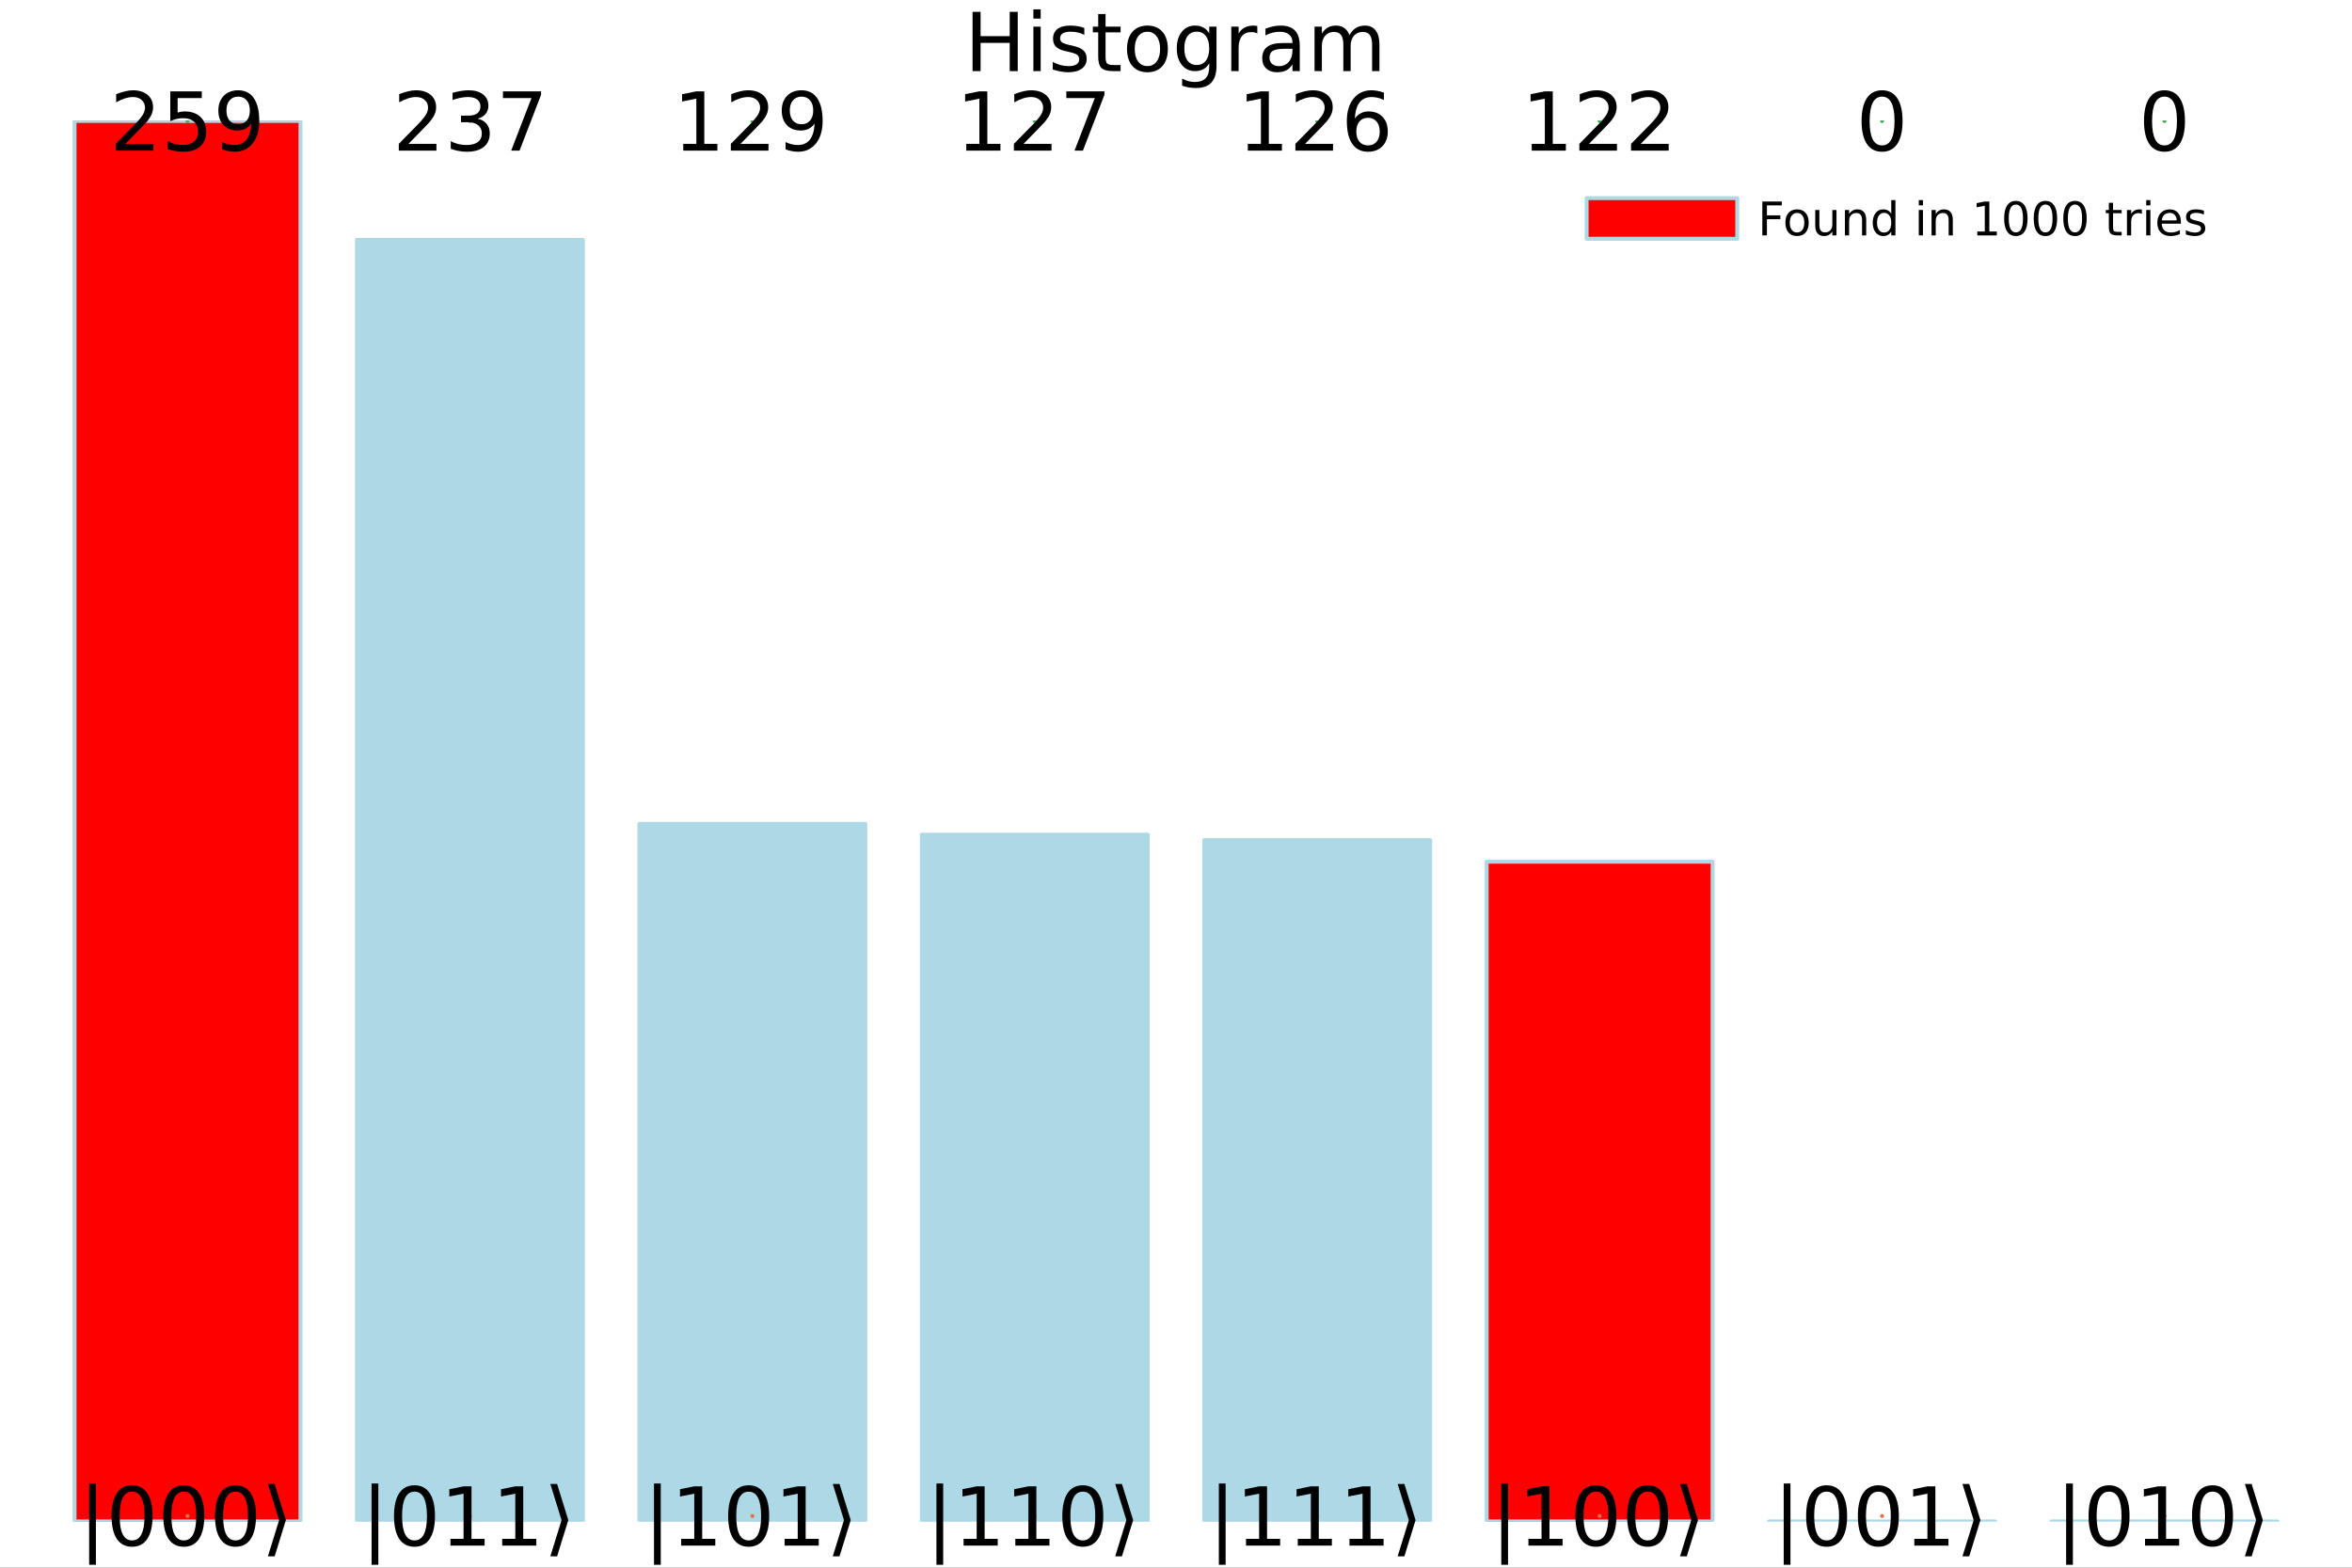 <svg xmlns="http://www.w3.org/2000/svg" xmlns:xlink="http://www.w3.org/1999/xlink" width="600" height="400" viewBox="0 0 2400 1600">
<rect x="0" y="0" width="2400" height="1600" fill="#333333" stroke="none"/>
<defs>
  <clipPath id="clip750">
    <rect x="0" y="0" width="2400" height="1600"></rect>
  </clipPath>
</defs>
<path clip-path="url(#clip750)" d="M0 1600 L2400 1600 L2400 0 L0 0  Z" fill="#ffffff" fill-rule="evenodd" fill-opacity="1"></path>
<defs>
  <clipPath id="clip751">
    <rect x="480" y="0" width="1681" height="1600"></rect>
  </clipPath>
</defs>
<path clip-path="url(#clip750)" d="M47.244 1552.76 L2352.76 1552.76 L2352.76 123.472 L47.244 123.472  Z" fill="#ffffff" fill-rule="evenodd" fill-opacity="1"></path>
<defs>
  <clipPath id="clip752">
    <rect x="47" y="123" width="2307" height="1430"></rect>
  </clipPath>
</defs>
<path clip-path="url(#clip750)" d="M992.411 12.096 L1000.59 12.096 L1000.59 36.888 L1030.33 36.888 L1030.33 12.096 L1038.51 12.096 L1038.51 72.576 L1030.33 72.576 L1030.33 43.774 L1000.59 43.774 L1000.59 72.576 L992.411 72.576 L992.411 12.096 Z" fill="#000000" fill-rule="nonzero" fill-opacity="1"></path><path clip-path="url(#clip750)" d="M1054.47 27.206 L1061.92 27.206 L1061.92 72.576 L1054.47 72.576 L1054.47 27.206 M1054.47 9.544 L1061.92 9.544 L1061.92 18.983 L1054.47 18.983 L1054.47 9.544 Z" fill="#000000" fill-rule="nonzero" fill-opacity="1"></path><path clip-path="url(#clip750)" d="M1106.44 28.543 L1106.44 35.591 Q1103.28 33.971 1099.88 33.161 Q1096.48 32.35 1092.83 32.35 Q1087.28 32.35 1084.49 34.052 Q1081.73 35.753 1081.73 39.156 Q1081.73 41.749 1083.72 43.248 Q1085.7 44.706 1091.7 46.043 L1094.25 46.61 Q1102.19 48.311 1105.51 51.43 Q1108.87 54.509 1108.87 60.059 Q1108.87 66.378 1103.85 70.064 Q1098.87 73.751 1090.12 73.751 Q1086.47 73.751 1082.5 73.022 Q1078.57 72.333 1074.2 70.915 L1074.2 63.218 Q1078.33 65.365 1082.34 66.459 Q1086.35 67.512 1090.28 67.512 Q1095.55 67.512 1098.38 65.73 Q1101.22 63.907 1101.22 60.626 Q1101.22 57.588 1099.15 55.967 Q1097.13 54.347 1090.2 52.848 L1087.61 52.24 Q1080.68 50.782 1077.6 47.785 Q1074.52 44.746 1074.52 39.48 Q1074.52 33.08 1079.06 29.596 Q1083.6 26.112 1091.94 26.112 Q1096.07 26.112 1099.72 26.72 Q1103.37 27.327 1106.44 28.543 Z" fill="#000000" fill-rule="nonzero" fill-opacity="1"></path><path clip-path="url(#clip750)" d="M1128.12 14.324 L1128.12 27.206 L1143.47 27.206 L1143.47 32.999 L1128.12 32.999 L1128.12 57.628 Q1128.12 63.178 1129.62 64.758 Q1131.15 66.338 1135.81 66.338 L1143.47 66.338 L1143.47 72.576 L1135.81 72.576 Q1127.18 72.576 1123.9 69.376 Q1120.62 66.135 1120.62 57.628 L1120.62 32.999 L1115.15 32.999 L1115.15 27.206 L1120.62 27.206 L1120.62 14.324 L1128.12 14.324 Z" fill="#000000" fill-rule="nonzero" fill-opacity="1"></path><path clip-path="url(#clip750)" d="M1170.85 32.431 Q1164.86 32.431 1161.37 37.131 Q1157.89 41.789 1157.89 49.931 Q1157.89 58.074 1161.33 62.773 Q1164.82 67.431 1170.85 67.431 Q1176.81 67.431 1180.29 62.732 Q1183.78 58.033 1183.78 49.931 Q1183.78 41.87 1180.29 37.171 Q1176.81 32.431 1170.85 32.431 M1170.85 26.112 Q1180.58 26.112 1186.13 32.431 Q1191.68 38.751 1191.68 49.931 Q1191.68 61.071 1186.13 67.431 Q1180.58 73.751 1170.85 73.751 Q1161.09 73.751 1155.54 67.431 Q1150.03 61.071 1150.03 49.931 Q1150.03 38.751 1155.54 32.431 Q1161.09 26.112 1170.85 26.112 Z" fill="#000000" fill-rule="nonzero" fill-opacity="1"></path><path clip-path="url(#clip750)" d="M1233.89 49.364 Q1233.89 41.263 1230.52 36.806 Q1227.2 32.35 1221.17 32.35 Q1215.17 32.35 1211.81 36.806 Q1208.49 41.263 1208.49 49.364 Q1208.49 57.426 1211.81 61.882 Q1215.17 66.338 1221.17 66.338 Q1227.2 66.338 1230.52 61.882 Q1233.89 57.426 1233.89 49.364 M1241.34 66.945 Q1241.34 78.531 1236.19 84.162 Q1231.05 89.833 1220.44 89.833 Q1216.51 89.833 1213.02 89.225 Q1209.54 88.658 1206.26 87.443 L1206.26 80.192 Q1209.54 81.974 1212.74 82.825 Q1215.94 83.675 1219.26 83.675 Q1226.59 83.675 1230.24 79.827 Q1233.89 76.019 1233.89 68.282 L1233.89 64.596 Q1231.58 68.606 1227.97 70.591 Q1224.37 72.576 1219.34 72.576 Q1211 72.576 1205.89 66.216 Q1200.79 59.856 1200.79 49.364 Q1200.79 38.832 1205.89 32.472 Q1211 26.112 1219.34 26.112 Q1224.37 26.112 1227.97 28.097 Q1231.58 30.082 1233.89 34.092 L1233.89 27.206 L1241.34 27.206 L1241.34 66.945 Z" fill="#000000" fill-rule="nonzero" fill-opacity="1"></path><path clip-path="url(#clip750)" d="M1282.98 34.173 Q1281.73 33.444 1280.23 33.12 Q1278.77 32.756 1276.99 32.756 Q1270.67 32.756 1267.27 36.888 Q1263.9 40.979 1263.9 48.676 L1263.9 72.576 L1256.41 72.576 L1256.41 27.206 L1263.9 27.206 L1263.9 34.254 Q1266.25 30.122 1270.02 28.138 Q1273.79 26.112 1279.17 26.112 Q1279.94 26.112 1280.88 26.234 Q1281.81 26.315 1282.94 26.517 L1282.98 34.173 Z" fill="#000000" fill-rule="nonzero" fill-opacity="1"></path><path clip-path="url(#clip750)" d="M1311.42 49.769 Q1302.39 49.769 1298.9 51.835 Q1295.42 53.901 1295.42 58.884 Q1295.42 62.854 1298.01 65.203 Q1300.64 67.512 1305.14 67.512 Q1311.34 67.512 1315.07 63.137 Q1318.83 58.722 1318.83 51.43 L1318.83 49.769 L1311.42 49.769 M1326.29 46.691 L1326.29 72.576 L1318.83 72.576 L1318.83 65.689 Q1316.28 69.821 1312.47 71.806 Q1308.67 73.751 1303.16 73.751 Q1296.19 73.751 1292.06 69.862 Q1287.97 65.933 1287.97 59.37 Q1287.97 51.714 1293.07 47.825 Q1298.21 43.936 1308.38 43.936 L1318.83 43.936 L1318.83 43.207 Q1318.83 38.062 1315.43 35.267 Q1312.07 32.431 1305.95 32.431 Q1302.06 32.431 1298.38 33.363 Q1294.69 34.295 1291.29 36.158 L1291.29 29.272 Q1295.38 27.692 1299.23 26.922 Q1303.08 26.112 1306.72 26.112 Q1316.56 26.112 1321.43 31.216 Q1326.29 36.32 1326.29 46.691 Z" fill="#000000" fill-rule="nonzero" fill-opacity="1"></path><path clip-path="url(#clip750)" d="M1376.96 35.915 Q1379.76 30.892 1383.65 28.502 Q1387.54 26.112 1392.8 26.112 Q1399.89 26.112 1403.74 31.095 Q1407.59 36.037 1407.59 45.192 L1407.59 72.576 L1400.09 72.576 L1400.09 45.435 Q1400.09 38.913 1397.79 35.753 Q1395.48 32.594 1390.74 32.594 Q1384.94 32.594 1381.58 36.442 Q1378.22 40.29 1378.22 46.934 L1378.22 72.576 L1370.73 72.576 L1370.73 45.435 Q1370.73 38.873 1368.42 35.753 Q1366.11 32.594 1361.29 32.594 Q1355.57 32.594 1352.21 36.482 Q1348.85 40.331 1348.85 46.934 L1348.85 72.576 L1341.36 72.576 L1341.36 27.206 L1348.85 27.206 L1348.85 34.254 Q1351.4 30.082 1354.97 28.097 Q1358.53 26.112 1363.43 26.112 Q1368.38 26.112 1371.82 28.624 Q1375.3 31.135 1376.96 35.915 Z" fill="#000000" fill-rule="nonzero" fill-opacity="1"></path><path clip-path="url(#clip752)" d="M76.063 123.472 L76.063 1552.76 L306.614 1552.76 L306.614 123.472 L76.063 123.472 L76.063 123.472  Z" fill="#ff0000" fill-rule="evenodd" fill-opacity="1"></path>
<polyline clip-path="url(#clip752)" style="stroke:#add8e6; stroke-linecap:round; stroke-linejoin:round; stroke-width:4; stroke-opacity:1; fill:none" points="76.063,123.472 76.063,1552.76 306.614,1552.76 306.614,123.472 76.063,123.472 "></polyline>
<path clip-path="url(#clip752)" d="M364.252 244.878 L364.252 1552.76 L594.803 1552.76 L594.803 244.878 L364.252 244.878 L364.252 244.878  Z" fill="#add8e6" fill-rule="evenodd" fill-opacity="1"></path>
<polyline clip-path="url(#clip752)" style="stroke:#add8e6; stroke-linecap:round; stroke-linejoin:round; stroke-width:4; stroke-opacity:1; fill:none" points="364.252,244.878 364.252,1552.76 594.803,1552.76 594.803,244.878 364.252,244.878 "></polyline>
<path clip-path="url(#clip752)" d="M652.441 840.873 L652.441 1552.76 L882.992 1552.76 L882.992 840.873 L652.441 840.873 L652.441 840.873  Z" fill="#add8e6" fill-rule="evenodd" fill-opacity="1"></path>
<polyline clip-path="url(#clip752)" style="stroke:#add8e6; stroke-linecap:round; stroke-linejoin:round; stroke-width:4; stroke-opacity:1; fill:none" points="652.441,840.873 652.441,1552.76 882.992,1552.76 882.992,840.873 652.441,840.873 "></polyline>
<path clip-path="url(#clip752)" d="M940.63 851.91 L940.63 1552.76 L1171.18 1552.76 L1171.18 851.91 L940.63 851.91 L940.63 851.91  Z" fill="#add8e6" fill-rule="evenodd" fill-opacity="1"></path>
<polyline clip-path="url(#clip752)" style="stroke:#add8e6; stroke-linecap:round; stroke-linejoin:round; stroke-width:4; stroke-opacity:1; fill:none" points="940.63,851.91 940.63,1552.76 1171.18,1552.76 1171.18,851.91 940.63,851.91 "></polyline>
<path clip-path="url(#clip752)" d="M1228.82 857.429 L1228.82 1552.76 L1459.37 1552.76 L1459.37 857.429 L1228.82 857.429 L1228.82 857.429  Z" fill="#add8e6" fill-rule="evenodd" fill-opacity="1"></path>
<polyline clip-path="url(#clip752)" style="stroke:#add8e6; stroke-linecap:round; stroke-linejoin:round; stroke-width:4; stroke-opacity:1; fill:none" points="1228.82,857.429 1228.82,1552.76 1459.37,1552.76 1459.37,857.429 1228.82,857.429 "></polyline>
<path clip-path="url(#clip752)" d="M1517.01 879.503 L1517.01 1552.76 L1747.56 1552.76 L1747.56 879.503 L1517.01 879.503 L1517.01 879.503  Z" fill="#ff0000" fill-rule="evenodd" fill-opacity="1"></path>
<polyline clip-path="url(#clip752)" style="stroke:#add8e6; stroke-linecap:round; stroke-linejoin:round; stroke-width:4; stroke-opacity:1; fill:none" points="1517.01,879.503 1517.01,1552.76 1747.56,1552.76 1747.56,879.503 1517.01,879.503 "></polyline>
<path clip-path="url(#clip752)" d="M1805.2 1552.76 L1805.2 1552.76 L2035.75 1552.76 L2035.75 1552.76 L1805.2 1552.76 L1805.2 1552.76  Z" fill="#add8e6" fill-rule="evenodd" fill-opacity="1"></path>
<polyline clip-path="url(#clip752)" style="stroke:#add8e6; stroke-linecap:round; stroke-linejoin:round; stroke-width:4; stroke-opacity:1; fill:none" points="1805.2,1552.76 1805.2,1552.76 2035.75,1552.76 1805.2,1552.76 "></polyline>
<path clip-path="url(#clip752)" d="M2093.39 1552.76 L2093.39 1552.76 L2323.94 1552.76 L2323.94 1552.76 L2093.39 1552.76 L2093.39 1552.76  Z" fill="#add8e6" fill-rule="evenodd" fill-opacity="1"></path>
<polyline clip-path="url(#clip752)" style="stroke:#add8e6; stroke-linecap:round; stroke-linejoin:round; stroke-width:4; stroke-opacity:1; fill:none" points="2093.39,1552.76 2093.39,1552.76 2323.94,1552.76 2093.39,1552.76 "></polyline>
<circle clip-path="url(#clip752)" style="fill:#ff0000; stroke:none; fill-opacity:0" cx="191.339" cy="123.472" r="2"></circle>
<circle clip-path="url(#clip752)" style="fill:#add8e6; stroke:none; fill-opacity:0" cx="479.528" cy="244.878" r="2"></circle>
<circle clip-path="url(#clip752)" style="fill:#add8e6; stroke:none; fill-opacity:0" cx="767.717" cy="840.873" r="2"></circle>
<circle clip-path="url(#clip752)" style="fill:#add8e6; stroke:none; fill-opacity:0" cx="1055.91" cy="851.91" r="2"></circle>
<circle clip-path="url(#clip752)" style="fill:#add8e6; stroke:none; fill-opacity:0" cx="1344.09" cy="857.429" r="2"></circle>
<circle clip-path="url(#clip752)" style="fill:#ff0000; stroke:none; fill-opacity:0" cx="1632.28" cy="879.503" r="2"></circle>
<circle clip-path="url(#clip752)" style="fill:#add8e6; stroke:none; fill-opacity:0" cx="1920.47" cy="1552.76" r="2"></circle>
<circle clip-path="url(#clip752)" style="fill:#add8e6; stroke:none; fill-opacity:0" cx="2208.66" cy="1552.76" r="2"></circle>
<circle clip-path="url(#clip752)" style="fill:#e26f46; stroke:none; fill-opacity:1" cx="191.339" cy="1547.24" r="2"></circle>
<circle clip-path="url(#clip752)" style="fill:#e26f46; stroke:none; fill-opacity:1" cx="479.528" cy="1547.24" r="2"></circle>
<circle clip-path="url(#clip752)" style="fill:#e26f46; stroke:none; fill-opacity:1" cx="767.717" cy="1547.24" r="2"></circle>
<circle clip-path="url(#clip752)" style="fill:#e26f46; stroke:none; fill-opacity:1" cx="1055.91" cy="1547.24" r="2"></circle>
<circle clip-path="url(#clip752)" style="fill:#e26f46; stroke:none; fill-opacity:1" cx="1344.09" cy="1547.24" r="2"></circle>
<circle clip-path="url(#clip752)" style="fill:#e26f46; stroke:none; fill-opacity:1" cx="1632.28" cy="1547.24" r="2"></circle>
<circle clip-path="url(#clip752)" style="fill:#e26f46; stroke:none; fill-opacity:1" cx="1920.47" cy="1547.24" r="2"></circle>
<circle clip-path="url(#clip752)" style="fill:#e26f46; stroke:none; fill-opacity:1" cx="2208.66" cy="1547.24" r="2"></circle>
<path clip-path="url(#clip750)" d="M97.864 1514.08 L97.864 1597.04 L90.977 1597.04 L90.977 1514.08 L97.864 1514.08 Z" fill="#000000" fill-rule="nonzero" fill-opacity="1"></path><path clip-path="url(#clip750)" d="M134.768 1522.39 Q128.448 1522.39 125.248 1528.62 Q122.088 1534.82 122.088 1547.3 Q122.088 1559.73 125.248 1565.97 Q128.448 1572.17 134.768 1572.17 Q141.128 1572.17 144.287 1565.97 Q147.488 1559.73 147.488 1547.3 Q147.488 1534.82 144.287 1528.62 Q141.128 1522.39 134.768 1522.39 M134.768 1515.9 Q144.935 1515.9 150.283 1523.96 Q155.67 1531.99 155.67 1547.3 Q155.67 1562.57 150.283 1570.63 Q144.935 1578.65 134.768 1578.65 Q124.6 1578.65 119.212 1570.63 Q113.865 1562.57 113.865 1547.3 Q113.865 1531.99 119.212 1523.96 Q124.6 1515.9 134.768 1515.9 Z" fill="#000000" fill-rule="nonzero" fill-opacity="1"></path><path clip-path="url(#clip750)" d="M187.551 1522.39 Q181.232 1522.39 178.031 1528.62 Q174.872 1534.82 174.872 1547.3 Q174.872 1559.73 178.031 1565.97 Q181.232 1572.17 187.551 1572.17 Q193.911 1572.17 197.071 1565.97 Q200.271 1559.73 200.271 1547.3 Q200.271 1534.82 197.071 1528.62 Q193.911 1522.39 187.551 1522.39 M187.551 1515.9 Q197.719 1515.9 203.066 1523.96 Q208.454 1531.99 208.454 1547.3 Q208.454 1562.57 203.066 1570.63 Q197.719 1578.65 187.551 1578.65 Q177.383 1578.65 171.996 1570.63 Q166.648 1562.57 166.648 1547.3 Q166.648 1531.99 171.996 1523.96 Q177.383 1515.9 187.551 1515.9 Z" fill="#000000" fill-rule="nonzero" fill-opacity="1"></path><path clip-path="url(#clip750)" d="M240.334 1522.39 Q234.015 1522.39 230.815 1528.62 Q227.655 1534.82 227.655 1547.3 Q227.655 1559.73 230.815 1565.97 Q234.015 1572.17 240.334 1572.17 Q246.694 1572.17 249.854 1565.97 Q253.054 1559.73 253.054 1547.3 Q253.054 1534.82 249.854 1528.62 Q246.694 1522.39 240.334 1522.39 M240.334 1515.9 Q250.502 1515.9 255.849 1523.96 Q261.237 1531.99 261.237 1547.3 Q261.237 1562.57 255.849 1570.63 Q250.502 1578.65 240.334 1578.65 Q230.166 1578.65 224.779 1570.63 Q219.432 1562.57 219.432 1547.3 Q219.432 1531.99 224.779 1523.96 Q230.166 1515.9 240.334 1515.9 Z" fill="#000000" fill-rule="nonzero" fill-opacity="1"></path><path clip-path="url(#clip750)" d="M291.7 1551.47 L280.276 1588.41 L273.39 1588.41 L284.813 1551.47 L273.39 1514.53 L280.276 1514.53 L291.7 1551.47 Z" fill="#000000" fill-rule="nonzero" fill-opacity="1"></path><path clip-path="url(#clip750)" d="M386.053 1514.08 L386.053 1597.04 L379.166 1597.04 L379.166 1514.08 L386.053 1514.08 Z" fill="#000000" fill-rule="nonzero" fill-opacity="1"></path><path clip-path="url(#clip750)" d="M422.957 1522.39 Q416.637 1522.39 413.437 1528.62 Q410.277 1534.82 410.277 1547.3 Q410.277 1559.73 413.437 1565.97 Q416.637 1572.17 422.957 1572.17 Q429.317 1572.17 432.476 1565.97 Q435.677 1559.73 435.677 1547.3 Q435.677 1534.82 432.476 1528.62 Q429.317 1522.39 422.957 1522.39 M422.957 1515.9 Q433.124 1515.9 438.472 1523.96 Q443.859 1531.99 443.859 1547.3 Q443.859 1562.57 438.472 1570.63 Q433.124 1578.65 422.957 1578.65 Q412.789 1578.65 407.401 1570.63 Q402.054 1562.57 402.054 1547.3 Q402.054 1531.99 407.401 1523.96 Q412.789 1515.9 422.957 1515.9 Z" fill="#000000" fill-rule="nonzero" fill-opacity="1"></path><path clip-path="url(#clip750)" d="M459.658 1570.59 L473.026 1570.59 L473.026 1524.45 L458.483 1527.37 L458.483 1519.91 L472.945 1517 L481.128 1517 L481.128 1570.59 L494.496 1570.59 L494.496 1577.48 L459.658 1577.48 L459.658 1570.59 Z" fill="#000000" fill-rule="nonzero" fill-opacity="1"></path><path clip-path="url(#clip750)" d="M512.441 1570.59 L525.809 1570.59 L525.809 1524.45 L511.266 1527.37 L511.266 1519.91 L525.728 1517 L533.911 1517 L533.911 1570.59 L547.279 1570.59 L547.279 1577.48 L512.441 1577.48 L512.441 1570.59 Z" fill="#000000" fill-rule="nonzero" fill-opacity="1"></path><path clip-path="url(#clip750)" d="M579.889 1551.47 L568.465 1588.41 L561.579 1588.41 L573.002 1551.47 L561.579 1514.53 L568.465 1514.53 L579.889 1551.47 Z" fill="#000000" fill-rule="nonzero" fill-opacity="1"></path><path clip-path="url(#clip750)" d="M674.242 1514.08 L674.242 1597.04 L667.355 1597.04 L667.355 1514.08 L674.242 1514.08 Z" fill="#000000" fill-rule="nonzero" fill-opacity="1"></path><path clip-path="url(#clip750)" d="M695.064 1570.59 L708.432 1570.59 L708.432 1524.45 L693.889 1527.37 L693.889 1519.91 L708.351 1517 L716.533 1517 L716.533 1570.59 L729.901 1570.59 L729.901 1577.48 L695.064 1577.48 L695.064 1570.59 Z" fill="#000000" fill-rule="nonzero" fill-opacity="1"></path><path clip-path="url(#clip750)" d="M763.929 1522.39 Q757.61 1522.39 754.409 1528.62 Q751.25 1534.82 751.25 1547.3 Q751.25 1559.73 754.409 1565.97 Q757.61 1572.17 763.929 1572.17 Q770.289 1572.17 773.449 1565.97 Q776.649 1559.73 776.649 1547.3 Q776.649 1534.82 773.449 1528.62 Q770.289 1522.39 763.929 1522.39 M763.929 1515.9 Q774.097 1515.9 779.444 1523.96 Q784.832 1531.99 784.832 1547.3 Q784.832 1562.57 779.444 1570.63 Q774.097 1578.65 763.929 1578.65 Q753.761 1578.65 748.373 1570.63 Q743.026 1562.57 743.026 1547.3 Q743.026 1531.99 748.373 1523.96 Q753.761 1515.9 763.929 1515.9 Z" fill="#000000" fill-rule="nonzero" fill-opacity="1"></path><path clip-path="url(#clip750)" d="M800.63 1570.59 L813.998 1570.59 L813.998 1524.45 L799.455 1527.37 L799.455 1519.91 L813.917 1517 L822.1 1517 L822.1 1570.59 L835.468 1570.59 L835.468 1577.48 L800.63 1577.48 L800.63 1570.59 Z" fill="#000000" fill-rule="nonzero" fill-opacity="1"></path><path clip-path="url(#clip750)" d="M868.078 1551.47 L856.654 1588.41 L849.768 1588.41 L861.191 1551.47 L849.768 1514.53 L856.654 1514.53 L868.078 1551.47 Z" fill="#000000" fill-rule="nonzero" fill-opacity="1"></path><path clip-path="url(#clip750)" d="M962.431 1514.08 L962.431 1597.04 L955.544 1597.04 L955.544 1514.08 L962.431 1514.08 Z" fill="#000000" fill-rule="nonzero" fill-opacity="1"></path><path clip-path="url(#clip750)" d="M983.253 1570.59 L996.621 1570.59 L996.621 1524.45 L982.078 1527.37 L982.078 1519.91 L996.54 1517 L1004.72 1517 L1004.72 1570.59 L1018.09 1570.59 L1018.09 1577.48 L983.253 1577.48 L983.253 1570.59 Z" fill="#000000" fill-rule="nonzero" fill-opacity="1"></path><path clip-path="url(#clip750)" d="M1036.04 1570.59 L1049.4 1570.59 L1049.4 1524.45 L1034.86 1527.37 L1034.86 1519.91 L1049.32 1517 L1057.51 1517 L1057.51 1570.59 L1070.87 1570.59 L1070.87 1577.48 L1036.04 1577.48 L1036.04 1570.59 Z" fill="#000000" fill-rule="nonzero" fill-opacity="1"></path><path clip-path="url(#clip750)" d="M1104.9 1522.39 Q1098.58 1522.39 1095.38 1528.62 Q1092.22 1534.82 1092.22 1547.3 Q1092.22 1559.73 1095.38 1565.97 Q1098.58 1572.17 1104.9 1572.17 Q1111.26 1572.17 1114.42 1565.97 Q1117.62 1559.73 1117.62 1547.3 Q1117.62 1534.82 1114.42 1528.62 Q1111.26 1522.39 1104.9 1522.39 M1104.9 1515.9 Q1115.07 1515.9 1120.42 1523.96 Q1125.8 1531.99 1125.8 1547.3 Q1125.8 1562.57 1120.42 1570.63 Q1115.07 1578.65 1104.9 1578.65 Q1094.73 1578.65 1089.35 1570.63 Q1084 1562.57 1084 1547.3 Q1084 1531.99 1089.35 1523.96 Q1094.73 1515.9 1104.9 1515.9 Z" fill="#000000" fill-rule="nonzero" fill-opacity="1"></path><path clip-path="url(#clip750)" d="M1156.27 1551.47 L1144.84 1588.41 L1137.96 1588.41 L1149.38 1551.47 L1137.96 1514.53 L1144.84 1514.53 L1156.27 1551.47 Z" fill="#000000" fill-rule="nonzero" fill-opacity="1"></path><path clip-path="url(#clip750)" d="M1250.62 1514.08 L1250.62 1597.04 L1243.73 1597.04 L1243.73 1514.08 L1250.62 1514.08 Z" fill="#000000" fill-rule="nonzero" fill-opacity="1"></path><path clip-path="url(#clip750)" d="M1271.44 1570.59 L1284.81 1570.59 L1284.81 1524.45 L1270.27 1527.37 L1270.27 1519.91 L1284.73 1517 L1292.91 1517 L1292.91 1570.59 L1306.28 1570.59 L1306.28 1577.48 L1271.44 1577.48 L1271.44 1570.59 Z" fill="#000000" fill-rule="nonzero" fill-opacity="1"></path><path clip-path="url(#clip750)" d="M1324.22 1570.59 L1337.59 1570.59 L1337.59 1524.45 L1323.05 1527.37 L1323.05 1519.91 L1337.51 1517 L1345.69 1517 L1345.69 1570.59 L1359.06 1570.59 L1359.06 1577.48 L1324.22 1577.48 L1324.22 1570.59 Z" fill="#000000" fill-rule="nonzero" fill-opacity="1"></path><path clip-path="url(#clip750)" d="M1377.01 1570.59 L1390.38 1570.59 L1390.38 1524.45 L1375.83 1527.37 L1375.83 1519.91 L1390.3 1517 L1398.48 1517 L1398.48 1570.59 L1411.85 1570.59 L1411.85 1577.48 L1377.01 1577.48 L1377.01 1570.59 Z" fill="#000000" fill-rule="nonzero" fill-opacity="1"></path><path clip-path="url(#clip750)" d="M1444.46 1551.47 L1433.03 1588.41 L1426.15 1588.41 L1437.57 1551.47 L1426.15 1514.53 L1433.03 1514.53 L1444.46 1551.47 Z" fill="#000000" fill-rule="nonzero" fill-opacity="1"></path><path clip-path="url(#clip750)" d="M1538.81 1514.08 L1538.81 1597.04 L1531.92 1597.04 L1531.92 1514.08 L1538.81 1514.08 Z" fill="#000000" fill-rule="nonzero" fill-opacity="1"></path><path clip-path="url(#clip750)" d="M1559.63 1570.59 L1573 1570.59 L1573 1524.45 L1558.46 1527.37 L1558.46 1519.91 L1572.92 1517 L1581.1 1517 L1581.1 1570.59 L1594.47 1570.59 L1594.47 1577.48 L1559.63 1577.48 L1559.63 1570.59 Z" fill="#000000" fill-rule="nonzero" fill-opacity="1"></path><path clip-path="url(#clip750)" d="M1628.5 1522.39 Q1622.18 1522.39 1618.98 1528.62 Q1615.82 1534.82 1615.82 1547.3 Q1615.82 1559.73 1618.98 1565.97 Q1622.18 1572.17 1628.5 1572.17 Q1634.86 1572.17 1638.02 1565.97 Q1641.22 1559.73 1641.22 1547.3 Q1641.22 1534.82 1638.02 1528.62 Q1634.86 1522.39 1628.5 1522.39 M1628.5 1515.9 Q1638.66 1515.9 1644.01 1523.96 Q1649.4 1531.99 1649.4 1547.3 Q1649.4 1562.57 1644.01 1570.63 Q1638.66 1578.65 1628.5 1578.65 Q1618.33 1578.65 1612.94 1570.63 Q1607.59 1562.57 1607.59 1547.3 Q1607.59 1531.99 1612.94 1523.96 Q1618.33 1515.9 1628.5 1515.9 Z" fill="#000000" fill-rule="nonzero" fill-opacity="1"></path><path clip-path="url(#clip750)" d="M1681.28 1522.39 Q1674.96 1522.39 1671.76 1528.62 Q1668.6 1534.82 1668.6 1547.3 Q1668.6 1559.73 1671.76 1565.97 Q1674.96 1572.17 1681.28 1572.17 Q1687.64 1572.17 1690.8 1565.97 Q1694 1559.73 1694 1547.3 Q1694 1534.82 1690.8 1528.62 Q1687.64 1522.39 1681.28 1522.39 M1681.28 1515.9 Q1691.45 1515.9 1696.79 1523.96 Q1702.18 1531.99 1702.18 1547.3 Q1702.18 1562.57 1696.79 1570.63 Q1691.45 1578.65 1681.28 1578.65 Q1671.11 1578.65 1665.72 1570.63 Q1660.38 1562.57 1660.38 1547.3 Q1660.38 1531.99 1665.72 1523.96 Q1671.11 1515.9 1681.28 1515.9 Z" fill="#000000" fill-rule="nonzero" fill-opacity="1"></path><path clip-path="url(#clip750)" d="M1732.64 1551.47 L1721.22 1588.41 L1714.33 1588.41 L1725.76 1551.47 L1714.33 1514.53 L1721.22 1514.53 L1732.64 1551.47 Z" fill="#000000" fill-rule="nonzero" fill-opacity="1"></path><path clip-path="url(#clip750)" d="M1827 1514.08 L1827 1597.04 L1820.11 1597.04 L1820.11 1514.08 L1827 1514.08 Z" fill="#000000" fill-rule="nonzero" fill-opacity="1"></path><path clip-path="url(#clip750)" d="M1863.9 1522.39 Q1857.58 1522.39 1854.38 1528.62 Q1851.22 1534.82 1851.22 1547.3 Q1851.22 1559.73 1854.38 1565.97 Q1857.58 1572.17 1863.9 1572.17 Q1870.26 1572.17 1873.42 1565.97 Q1876.62 1559.73 1876.62 1547.3 Q1876.62 1534.82 1873.42 1528.62 Q1870.26 1522.39 1863.9 1522.39 M1863.9 1515.9 Q1874.07 1515.9 1879.42 1523.96 Q1884.8 1531.99 1884.8 1547.3 Q1884.8 1562.57 1879.42 1570.63 Q1874.07 1578.65 1863.9 1578.65 Q1853.73 1578.65 1848.35 1570.63 Q1843 1562.57 1843 1547.3 Q1843 1531.99 1848.35 1523.96 Q1853.73 1515.9 1863.9 1515.9 Z" fill="#000000" fill-rule="nonzero" fill-opacity="1"></path><path clip-path="url(#clip750)" d="M1916.68 1522.39 Q1910.37 1522.39 1907.17 1528.62 Q1904.01 1534.82 1904.01 1547.3 Q1904.01 1559.73 1907.17 1565.97 Q1910.37 1572.17 1916.68 1572.17 Q1923.04 1572.17 1926.2 1565.97 Q1929.4 1559.73 1929.4 1547.3 Q1929.4 1534.82 1926.2 1528.62 Q1923.04 1522.39 1916.68 1522.39 M1916.68 1515.9 Q1926.85 1515.9 1932.2 1523.96 Q1937.59 1531.99 1937.59 1547.3 Q1937.59 1562.57 1932.2 1570.63 Q1926.85 1578.65 1916.68 1578.65 Q1906.52 1578.65 1901.13 1570.63 Q1895.78 1562.57 1895.78 1547.3 Q1895.78 1531.99 1901.13 1523.96 Q1906.52 1515.9 1916.68 1515.9 Z" fill="#000000" fill-rule="nonzero" fill-opacity="1"></path><path clip-path="url(#clip750)" d="M1953.39 1570.59 L1966.75 1570.59 L1966.75 1524.45 L1952.21 1527.37 L1952.21 1519.91 L1966.67 1517 L1974.86 1517 L1974.86 1570.59 L1988.22 1570.59 L1988.22 1577.48 L1953.39 1577.48 L1953.39 1570.59 Z" fill="#000000" fill-rule="nonzero" fill-opacity="1"></path><path clip-path="url(#clip750)" d="M2020.83 1551.47 L2009.41 1588.41 L2002.52 1588.41 L2013.95 1551.47 L2002.52 1514.53 L2009.41 1514.53 L2020.83 1551.47 Z" fill="#000000" fill-rule="nonzero" fill-opacity="1"></path><path clip-path="url(#clip750)" d="M2115.19 1514.08 L2115.19 1597.04 L2108.3 1597.04 L2108.3 1514.08 L2115.19 1514.08 Z" fill="#000000" fill-rule="nonzero" fill-opacity="1"></path><path clip-path="url(#clip750)" d="M2152.09 1522.39 Q2145.77 1522.39 2142.57 1528.62 Q2139.41 1534.82 2139.41 1547.3 Q2139.41 1559.73 2142.57 1565.97 Q2145.77 1572.17 2152.09 1572.17 Q2158.45 1572.17 2161.61 1565.97 Q2164.81 1559.73 2164.81 1547.3 Q2164.81 1534.82 2161.61 1528.62 Q2158.45 1522.39 2152.09 1522.39 M2152.09 1515.9 Q2162.26 1515.9 2167.61 1523.96 Q2172.99 1531.99 2172.99 1547.3 Q2172.99 1562.57 2167.61 1570.63 Q2162.26 1578.65 2152.09 1578.65 Q2141.92 1578.65 2136.54 1570.63 Q2131.19 1562.57 2131.19 1547.3 Q2131.19 1531.99 2136.54 1523.96 Q2141.92 1515.9 2152.09 1515.9 Z" fill="#000000" fill-rule="nonzero" fill-opacity="1"></path><path clip-path="url(#clip750)" d="M2188.79 1570.59 L2202.16 1570.59 L2202.16 1524.45 L2187.62 1527.37 L2187.62 1519.91 L2202.08 1517 L2210.26 1517 L2210.26 1570.59 L2223.63 1570.59 L2223.63 1577.48 L2188.79 1577.48 L2188.79 1570.59 Z" fill="#000000" fill-rule="nonzero" fill-opacity="1"></path><path clip-path="url(#clip750)" d="M2257.66 1522.39 Q2251.34 1522.39 2248.14 1528.62 Q2244.98 1534.82 2244.98 1547.3 Q2244.98 1559.73 2248.14 1565.97 Q2251.34 1572.17 2257.66 1572.17 Q2264.02 1572.17 2267.18 1565.97 Q2270.38 1559.73 2270.38 1547.3 Q2270.38 1534.82 2267.18 1528.62 Q2264.02 1522.39 2257.66 1522.39 M2257.66 1515.9 Q2267.82 1515.9 2273.17 1523.96 Q2278.56 1531.99 2278.56 1547.3 Q2278.56 1562.57 2273.17 1570.63 Q2267.82 1578.65 2257.66 1578.65 Q2247.49 1578.65 2242.1 1570.63 Q2236.75 1562.57 2236.75 1547.3 Q2236.75 1531.99 2242.1 1523.96 Q2247.49 1515.9 2257.66 1515.9 Z" fill="#000000" fill-rule="nonzero" fill-opacity="1"></path><path clip-path="url(#clip750)" d="M2309.02 1551.47 L2297.6 1588.41 L2290.71 1588.41 L2302.14 1551.47 L2290.71 1514.53 L2297.6 1514.53 L2309.02 1551.47 Z" fill="#000000" fill-rule="nonzero" fill-opacity="1"></path><circle clip-path="url(#clip752)" style="fill:#3da44d; stroke:none; fill-opacity:1" cx="191.339" cy="123.472" r="2"></circle>
<circle clip-path="url(#clip752)" style="fill:#3da44d; stroke:none; fill-opacity:1" cx="479.528" cy="123.472" r="2"></circle>
<circle clip-path="url(#clip752)" style="fill:#3da44d; stroke:none; fill-opacity:1" cx="767.717" cy="123.472" r="2"></circle>
<circle clip-path="url(#clip752)" style="fill:#3da44d; stroke:none; fill-opacity:1" cx="1055.91" cy="123.472" r="2"></circle>
<circle clip-path="url(#clip752)" style="fill:#3da44d; stroke:none; fill-opacity:1" cx="1344.09" cy="123.472" r="2"></circle>
<circle clip-path="url(#clip752)" style="fill:#3da44d; stroke:none; fill-opacity:1" cx="1632.28" cy="123.472" r="2"></circle>
<circle clip-path="url(#clip752)" style="fill:#3da44d; stroke:none; fill-opacity:1" cx="1920.47" cy="123.472" r="2"></circle>
<circle clip-path="url(#clip752)" style="fill:#3da44d; stroke:none; fill-opacity:1" cx="2208.66" cy="123.472" r="2"></circle>
<path clip-path="url(#clip750)" d="M127.962 146.826 L156.521 146.826 L156.521 153.712 L118.118 153.712 L118.118 146.826 Q122.777 142.005 130.798 133.903 Q138.859 125.761 140.925 123.411 Q144.854 118.996 146.394 115.958 Q147.974 112.879 147.974 109.922 Q147.974 105.101 144.571 102.063 Q141.209 99.025 135.78 99.025 Q131.932 99.025 127.638 100.362 Q123.385 101.699 118.524 104.413 L118.524 96.149 Q123.466 94.164 127.76 93.151 Q132.054 92.138 135.618 92.138 Q145.016 92.138 150.607 96.837 Q156.197 101.536 156.197 109.395 Q156.197 113.122 154.779 116.484 Q153.402 119.806 149.716 124.343 Q148.703 125.518 143.275 131.149 Q137.846 136.739 127.962 146.826 Z" fill="#000000" fill-rule="nonzero" fill-opacity="1"></path><path clip-path="url(#clip750)" d="M173.778 93.232 L205.902 93.232 L205.902 100.119 L181.272 100.119 L181.272 114.945 Q183.054 114.337 184.837 114.054 Q186.619 113.73 188.402 113.73 Q198.529 113.73 204.443 119.279 Q210.358 124.829 210.358 134.308 Q210.358 144.071 204.281 149.499 Q198.205 154.887 187.146 154.887 Q183.338 154.887 179.368 154.239 Q175.439 153.591 171.226 152.294 L171.226 144.071 Q174.872 146.056 178.761 147.028 Q182.649 148 186.984 148 Q193.992 148 198.083 144.314 Q202.175 140.628 202.175 134.308 Q202.175 127.989 198.083 124.303 Q193.992 120.616 186.984 120.616 Q183.703 120.616 180.421 121.345 Q177.181 122.075 173.778 123.614 L173.778 93.232 Z" fill="#000000" fill-rule="nonzero" fill-opacity="1"></path><path clip-path="url(#clip750)" d="M226.723 152.456 L226.723 145.003 Q229.802 146.461 232.962 147.231 Q236.121 148 239.16 148 Q247.261 148 251.515 142.572 Q255.809 137.103 256.416 126.004 Q254.067 129.488 250.462 131.351 Q246.856 133.215 242.481 133.215 Q233.407 133.215 228.101 127.746 Q222.834 122.237 222.834 112.717 Q222.834 103.4 228.344 97.769 Q233.853 92.138 243.008 92.138 Q253.5 92.138 259.009 100.2 Q264.559 108.22 264.559 123.533 Q264.559 137.833 257.753 146.38 Q250.988 154.887 239.524 154.887 Q236.445 154.887 233.286 154.279 Q230.126 153.672 226.723 152.456 M243.008 126.814 Q248.517 126.814 251.717 123.047 Q254.958 119.279 254.958 112.717 Q254.958 106.195 251.717 102.428 Q248.517 98.62 243.008 98.62 Q237.499 98.62 234.258 102.428 Q231.058 106.195 231.058 112.717 Q231.058 119.279 234.258 123.047 Q237.499 126.814 243.008 126.814 Z" fill="#000000" fill-rule="nonzero" fill-opacity="1"></path><path clip-path="url(#clip750)" d="M416.779 146.826 L445.338 146.826 L445.338 153.712 L406.935 153.712 L406.935 146.826 Q411.594 142.005 419.615 133.903 Q427.676 125.761 429.742 123.411 Q433.671 118.996 435.211 115.958 Q436.791 112.879 436.791 109.922 Q436.791 105.101 433.388 102.063 Q430.026 99.025 424.597 99.025 Q420.749 99.025 416.455 100.362 Q412.202 101.699 407.34 104.413 L407.34 96.149 Q412.283 94.164 416.577 93.151 Q420.87 92.138 424.435 92.138 Q433.833 92.138 439.424 96.837 Q445.014 101.536 445.014 109.395 Q445.014 113.122 443.596 116.484 Q442.219 119.806 438.532 124.343 Q437.52 125.518 432.091 131.149 Q426.663 136.739 416.779 146.826 Z" fill="#000000" fill-rule="nonzero" fill-opacity="1"></path><path clip-path="url(#clip750)" d="M487.305 121.102 Q493.179 122.358 496.46 126.328 Q499.782 130.298 499.782 136.131 Q499.782 145.084 493.625 149.985 Q487.467 154.887 476.125 154.887 Q472.317 154.887 468.266 154.117 Q464.256 153.388 459.962 151.889 L459.962 143.99 Q463.364 145.975 467.415 146.988 Q471.466 148 475.882 148 Q483.578 148 487.589 144.962 Q491.64 141.924 491.64 136.131 Q491.64 130.784 487.872 127.786 Q484.146 124.748 477.462 124.748 L470.413 124.748 L470.413 118.024 L477.786 118.024 Q483.822 118.024 487.022 115.634 Q490.222 113.203 490.222 108.666 Q490.222 104.008 486.9 101.536 Q483.619 99.025 477.462 99.025 Q474.099 99.025 470.251 99.754 Q466.403 100.483 461.785 102.023 L461.785 94.731 Q466.443 93.435 470.494 92.787 Q474.585 92.138 478.191 92.138 Q487.508 92.138 492.936 96.392 Q498.364 100.605 498.364 107.815 Q498.364 112.839 495.488 116.322 Q492.612 119.766 487.305 121.102 Z" fill="#000000" fill-rule="nonzero" fill-opacity="1"></path><path clip-path="url(#clip750)" d="M513.231 93.232 L552.12 93.232 L552.12 96.716 L530.164 153.712 L521.616 153.712 L542.276 100.119 L513.231 100.119 L513.231 93.232 Z" fill="#000000" fill-rule="nonzero" fill-opacity="1"></path><path clip-path="url(#clip750)" d="M697.19 146.826 L710.558 146.826 L710.558 100.686 L696.016 103.602 L696.016 96.149 L710.477 93.232 L718.66 93.232 L718.66 146.826 L732.028 146.826 L732.028 153.712 L697.19 153.712 L697.19 146.826 Z" fill="#000000" fill-rule="nonzero" fill-opacity="1"></path><path clip-path="url(#clip750)" d="M755.604 146.826 L784.163 146.826 L784.163 153.712 L745.761 153.712 L745.761 146.826 Q750.419 142.005 758.44 133.903 Q766.501 125.761 768.567 123.411 Q772.497 118.996 774.036 115.958 Q775.616 112.879 775.616 109.922 Q775.616 105.101 772.213 102.063 Q768.851 99.025 763.423 99.025 Q759.574 99.025 755.28 100.362 Q751.027 101.699 746.166 104.413 L746.166 96.149 Q751.108 94.164 755.402 93.151 Q759.696 92.138 763.261 92.138 Q772.659 92.138 778.249 96.837 Q783.839 101.536 783.839 109.395 Q783.839 113.122 782.421 116.484 Q781.044 119.806 777.358 124.343 Q776.345 125.518 770.917 131.149 Q765.489 136.739 755.604 146.826 Z" fill="#000000" fill-rule="nonzero" fill-opacity="1"></path><path clip-path="url(#clip750)" d="M801.582 152.456 L801.582 145.003 Q804.661 146.461 807.82 147.231 Q810.98 148 814.018 148 Q822.12 148 826.374 142.572 Q830.668 137.103 831.275 126.004 Q828.926 129.488 825.32 131.351 Q821.715 133.215 817.34 133.215 Q808.266 133.215 802.959 127.746 Q797.693 122.237 797.693 112.717 Q797.693 103.4 803.202 97.769 Q808.712 92.138 817.867 92.138 Q828.359 92.138 833.868 100.2 Q839.418 108.22 839.418 123.533 Q839.418 137.833 832.612 146.38 Q825.847 154.887 814.383 154.887 Q811.304 154.887 808.145 154.279 Q804.985 153.672 801.582 152.456 M817.867 126.814 Q823.376 126.814 826.576 123.047 Q829.817 119.279 829.817 112.717 Q829.817 106.195 826.576 102.428 Q823.376 98.62 817.867 98.62 Q812.357 98.62 809.117 102.428 Q805.917 106.195 805.917 112.717 Q805.917 119.279 809.117 123.047 Q812.357 126.814 817.867 126.814 Z" fill="#000000" fill-rule="nonzero" fill-opacity="1"></path><path clip-path="url(#clip750)" d="M986.007 146.826 L999.375 146.826 L999.375 100.686 L984.832 103.602 L984.832 96.149 L999.294 93.232 L1007.48 93.232 L1007.48 146.826 L1020.84 146.826 L1020.84 153.712 L986.007 153.712 L986.007 146.826 Z" fill="#000000" fill-rule="nonzero" fill-opacity="1"></path><path clip-path="url(#clip750)" d="M1044.42 146.826 L1072.98 146.826 L1072.98 153.712 L1034.58 153.712 L1034.58 146.826 Q1039.24 142.005 1047.26 133.903 Q1055.32 125.761 1057.38 123.411 Q1061.31 118.996 1062.85 115.958 Q1064.43 112.879 1064.43 109.922 Q1064.43 105.101 1061.03 102.063 Q1057.67 99.025 1052.24 99.025 Q1048.39 99.025 1044.1 100.362 Q1039.84 101.699 1034.98 104.413 L1034.98 96.149 Q1039.92 94.164 1044.22 93.151 Q1048.51 92.138 1052.08 92.138 Q1061.48 92.138 1067.07 96.837 Q1072.66 101.536 1072.66 109.395 Q1072.66 113.122 1071.24 116.484 Q1069.86 119.806 1066.17 124.343 Q1065.16 125.518 1059.73 131.149 Q1054.31 136.739 1044.42 146.826 Z" fill="#000000" fill-rule="nonzero" fill-opacity="1"></path><path clip-path="url(#clip750)" d="M1088.09 93.232 L1126.98 93.232 L1126.98 96.716 L1105.02 153.712 L1096.48 153.712 L1117.13 100.119 L1088.09 100.119 L1088.09 93.232 Z" fill="#000000" fill-rule="nonzero" fill-opacity="1"></path><path clip-path="url(#clip750)" d="M1273.26 146.826 L1286.63 146.826 L1286.63 100.686 L1272.09 103.602 L1272.09 96.149 L1286.55 93.232 L1294.73 93.232 L1294.73 146.826 L1308.1 146.826 L1308.1 153.712 L1273.26 153.712 L1273.26 146.826 Z" fill="#000000" fill-rule="nonzero" fill-opacity="1"></path><path clip-path="url(#clip750)" d="M1331.68 146.826 L1360.24 146.826 L1360.24 153.712 L1321.83 153.712 L1321.83 146.826 Q1326.49 142.005 1334.51 133.903 Q1342.58 125.761 1344.64 123.411 Q1348.57 118.996 1350.11 115.958 Q1351.69 112.879 1351.69 109.922 Q1351.69 105.101 1348.29 102.063 Q1344.92 99.025 1339.5 99.025 Q1335.65 99.025 1331.35 100.362 Q1327.1 101.699 1322.24 104.413 L1322.24 96.149 Q1327.18 94.164 1331.48 93.151 Q1335.77 92.138 1339.33 92.138 Q1348.73 92.138 1354.32 96.837 Q1359.91 101.536 1359.91 109.395 Q1359.91 113.122 1358.5 116.484 Q1357.12 119.806 1353.43 124.343 Q1352.42 125.518 1346.99 131.149 Q1341.56 136.739 1331.68 146.826 Z" fill="#000000" fill-rule="nonzero" fill-opacity="1"></path><path clip-path="url(#clip750)" d="M1395.93 120.211 Q1390.42 120.211 1387.18 123.978 Q1383.98 127.746 1383.98 134.308 Q1383.98 140.83 1387.18 144.638 Q1390.42 148.405 1395.93 148.405 Q1401.44 148.405 1404.64 144.638 Q1407.88 140.83 1407.88 134.308 Q1407.88 127.746 1404.64 123.978 Q1401.44 120.211 1395.93 120.211 M1412.17 94.569 L1412.17 102.023 Q1409.09 100.564 1405.93 99.795 Q1402.81 99.025 1399.73 99.025 Q1391.63 99.025 1387.34 104.494 Q1383.08 109.962 1382.48 121.021 Q1384.87 117.497 1388.47 115.634 Q1392.08 113.73 1396.41 113.73 Q1405.53 113.73 1410.79 119.279 Q1416.1 124.789 1416.1 134.308 Q1416.1 143.625 1410.59 149.256 Q1405.08 154.887 1395.93 154.887 Q1385.43 154.887 1379.88 146.866 Q1374.33 138.805 1374.33 123.533 Q1374.33 109.193 1381.14 100.686 Q1387.95 92.138 1399.41 92.138 Q1402.49 92.138 1405.61 92.746 Q1408.77 93.354 1412.17 94.569 Z" fill="#000000" fill-rule="nonzero" fill-opacity="1"></path><path clip-path="url(#clip750)" d="M1562.99 146.826 L1576.36 146.826 L1576.36 100.686 L1561.82 103.602 L1561.82 96.149 L1576.28 93.232 L1584.46 93.232 L1584.46 146.826 L1597.83 146.826 L1597.83 153.712 L1562.99 153.712 L1562.99 146.826 Z" fill="#000000" fill-rule="nonzero" fill-opacity="1"></path><path clip-path="url(#clip750)" d="M1621.41 146.826 L1649.97 146.826 L1649.97 153.712 L1611.56 153.712 L1611.56 146.826 Q1616.22 142.005 1624.24 133.903 Q1632.3 125.761 1634.37 123.411 Q1638.3 118.996 1639.84 115.958 Q1641.42 112.879 1641.42 109.922 Q1641.42 105.101 1638.02 102.063 Q1634.65 99.025 1629.23 99.025 Q1625.38 99.025 1621.08 100.362 Q1616.83 101.699 1611.97 104.413 L1611.97 96.149 Q1616.91 94.164 1621.2 93.151 Q1625.5 92.138 1629.06 92.138 Q1638.46 92.138 1644.05 96.837 Q1649.64 101.536 1649.64 109.395 Q1649.64 113.122 1648.22 116.484 Q1646.85 119.806 1643.16 124.343 Q1642.15 125.518 1636.72 131.149 Q1631.29 136.739 1621.41 146.826 Z" fill="#000000" fill-rule="nonzero" fill-opacity="1"></path><path clip-path="url(#clip750)" d="M1674.19 146.826 L1702.75 146.826 L1702.75 153.712 L1664.35 153.712 L1664.35 146.826 Q1669 142.005 1677.03 133.903 Q1685.09 125.761 1687.15 123.411 Q1691.08 118.996 1692.62 115.958 Q1694.2 112.879 1694.2 109.922 Q1694.2 105.101 1690.8 102.063 Q1687.44 99.025 1682.01 99.025 Q1678.16 99.025 1673.87 100.362 Q1669.61 101.699 1664.75 104.413 L1664.75 96.149 Q1669.69 94.164 1673.99 93.151 Q1678.28 92.138 1681.85 92.138 Q1691.24 92.138 1696.83 96.837 Q1702.42 101.536 1702.42 109.395 Q1702.42 113.122 1701.01 116.484 Q1699.63 119.806 1695.94 124.343 Q1694.93 125.518 1689.5 131.149 Q1684.07 136.739 1674.19 146.826 Z" fill="#000000" fill-rule="nonzero" fill-opacity="1"></path><path clip-path="url(#clip750)" d="M1920.47 98.62 Q1914.15 98.62 1910.95 104.858 Q1907.79 111.056 1907.79 123.533 Q1907.79 135.969 1910.95 142.208 Q1914.15 148.405 1920.47 148.405 Q1926.83 148.405 1929.99 142.208 Q1933.19 135.969 1933.19 123.533 Q1933.19 111.056 1929.99 104.858 Q1926.83 98.62 1920.47 98.62 M1920.47 92.138 Q1930.64 92.138 1935.99 100.2 Q1941.38 108.22 1941.38 123.533 Q1941.38 138.805 1935.99 146.866 Q1930.64 154.887 1920.47 154.887 Q1910.3 154.887 1904.92 146.866 Q1899.57 138.805 1899.57 123.533 Q1899.57 108.22 1904.92 100.2 Q1910.3 92.138 1920.47 92.138 Z" fill="#000000" fill-rule="nonzero" fill-opacity="1"></path><path clip-path="url(#clip750)" d="M2208.66 98.62 Q2202.34 98.62 2199.14 104.858 Q2195.98 111.056 2195.98 123.533 Q2195.98 135.969 2199.14 142.208 Q2202.34 148.405 2208.66 148.405 Q2215.02 148.405 2218.18 142.208 Q2221.38 135.969 2221.38 123.533 Q2221.38 111.056 2218.18 104.858 Q2215.02 98.62 2208.66 98.62 M2208.66 92.138 Q2218.83 92.138 2224.18 100.2 Q2229.56 108.22 2229.56 123.533 Q2229.56 138.805 2224.18 146.866 Q2218.83 154.887 2208.66 154.887 Q2198.49 154.887 2193.11 146.866 Q2187.76 138.805 2187.76 123.533 Q2187.76 108.22 2193.11 100.2 Q2198.49 92.138 2208.66 92.138 Z" fill="#000000" fill-rule="nonzero" fill-opacity="1"></path><path clip-path="url(#clip750)" d="M1593.37 274.795 L2275.91 274.795 L2275.91 171.115 L1593.37 171.115  Z" fill="#000000" fill-rule="evenodd" fill-opacity="0"></path>
<polyline clip-path="url(#clip750)" style="stroke:#000000; stroke-linecap:round; stroke-linejoin:round; stroke-width:4; stroke-opacity:0; fill:none" points="1593.37,274.795 2275.91,274.795 2275.91,171.115 1593.37,171.115 1593.37,274.795 "></polyline>
<path clip-path="url(#clip750)" d="M1618.98 243.691 L1772.68 243.691 L1772.68 202.219 L1618.98 202.219 L1618.98 243.691  Z" fill="#ff0000" fill-rule="evenodd" fill-opacity="1"></path>
<polyline clip-path="url(#clip750)" style="stroke:#add8e6; stroke-linecap:round; stroke-linejoin:round; stroke-width:4; stroke-opacity:1; fill:none" points="1618.98,243.691 1772.68,243.691 1772.68,202.219 1618.98,202.219 1618.98,243.691 "></polyline>
<path clip-path="url(#clip750)" d="M1798.3 205.675 L1818.16 205.675 L1818.16 209.61 L1802.98 209.61 L1802.98 219.795 L1816.68 219.795 L1816.68 223.73 L1802.98 223.73 L1802.98 240.235 L1798.3 240.235 L1798.3 205.675 Z" fill="#000000" fill-rule="nonzero" fill-opacity="1"></path><path clip-path="url(#clip750)" d="M1833.74 217.295 Q1830.31 217.295 1828.32 219.98 Q1826.33 222.642 1826.33 227.295 Q1826.33 231.948 1828.3 234.633 Q1830.29 237.295 1833.74 237.295 Q1837.14 237.295 1839.13 234.61 Q1841.12 231.925 1841.12 227.295 Q1841.12 222.689 1839.13 220.004 Q1837.14 217.295 1833.74 217.295 M1833.74 213.684 Q1839.3 213.684 1842.47 217.295 Q1845.64 220.906 1845.64 227.295 Q1845.64 233.661 1842.47 237.295 Q1839.3 240.906 1833.74 240.906 Q1828.16 240.906 1824.99 237.295 Q1821.84 233.661 1821.84 227.295 Q1821.84 220.906 1824.99 217.295 Q1828.16 213.684 1833.74 213.684 Z" fill="#000000" fill-rule="nonzero" fill-opacity="1"></path><path clip-path="url(#clip750)" d="M1852.26 230.003 L1852.26 214.309 L1856.52 214.309 L1856.52 229.841 Q1856.52 233.522 1857.95 235.374 Q1859.39 237.203 1862.26 237.203 Q1865.71 237.203 1867.7 235.003 Q1869.71 232.804 1869.71 229.008 L1869.71 214.309 L1873.97 214.309 L1873.97 240.235 L1869.71 240.235 L1869.71 236.253 Q1868.16 238.615 1866.1 239.772 Q1864.06 240.906 1861.36 240.906 Q1856.89 240.906 1854.57 238.128 Q1852.26 235.351 1852.26 230.003 M1862.98 213.684 L1862.98 213.684 Z" fill="#000000" fill-rule="nonzero" fill-opacity="1"></path><path clip-path="url(#clip750)" d="M1904.3 224.587 L1904.3 240.235 L1900.04 240.235 L1900.04 224.726 Q1900.04 221.045 1898.6 219.217 Q1897.17 217.388 1894.3 217.388 Q1890.85 217.388 1888.86 219.587 Q1886.86 221.786 1886.86 225.582 L1886.86 240.235 L1882.58 240.235 L1882.58 214.309 L1886.86 214.309 L1886.86 218.337 Q1888.39 215.999 1890.45 214.842 Q1892.54 213.684 1895.24 213.684 Q1899.71 213.684 1902 216.462 Q1904.3 219.217 1904.3 224.587 Z" fill="#000000" fill-rule="nonzero" fill-opacity="1"></path><path clip-path="url(#clip750)" d="M1929.85 218.244 L1929.85 204.217 L1934.11 204.217 L1934.11 240.235 L1929.85 240.235 L1929.85 236.346 Q1928.51 238.661 1926.45 239.795 Q1924.41 240.906 1921.54 240.906 Q1916.84 240.906 1913.88 237.156 Q1910.94 233.406 1910.94 227.295 Q1910.94 221.184 1913.88 217.434 Q1916.84 213.684 1921.54 213.684 Q1924.41 213.684 1926.45 214.818 Q1928.51 215.929 1929.85 218.244 M1915.34 227.295 Q1915.34 231.994 1917.26 234.679 Q1919.2 237.341 1922.58 237.341 Q1925.96 237.341 1927.91 234.679 Q1929.85 231.994 1929.85 227.295 Q1929.85 222.596 1927.91 219.934 Q1925.96 217.249 1922.58 217.249 Q1919.2 217.249 1917.26 219.934 Q1915.34 222.596 1915.34 227.295 Z" fill="#000000" fill-rule="nonzero" fill-opacity="1"></path><path clip-path="url(#clip750)" d="M1957.95 214.309 L1962.21 214.309 L1962.21 240.235 L1957.95 240.235 L1957.95 214.309 M1957.95 204.217 L1962.21 204.217 L1962.21 209.61 L1957.95 209.61 L1957.95 204.217 Z" fill="#000000" fill-rule="nonzero" fill-opacity="1"></path><path clip-path="url(#clip750)" d="M1992.67 224.587 L1992.67 240.235 L1988.42 240.235 L1988.42 224.726 Q1988.42 221.045 1986.98 219.217 Q1985.54 217.388 1982.67 217.388 Q1979.23 217.388 1977.23 219.587 Q1975.24 221.786 1975.24 225.582 L1975.24 240.235 L1970.96 240.235 L1970.96 214.309 L1975.24 214.309 L1975.24 218.337 Q1976.77 215.999 1978.83 214.842 Q1980.92 213.684 1983.62 213.684 Q1988.09 213.684 1990.38 216.462 Q1992.67 219.217 1992.67 224.587 Z" fill="#000000" fill-rule="nonzero" fill-opacity="1"></path><path clip-path="url(#clip750)" d="M2017.65 236.3 L2025.29 236.3 L2025.29 209.934 L2016.98 211.601 L2016.98 207.342 L2025.24 205.675 L2029.92 205.675 L2029.92 236.3 L2037.56 236.3 L2037.56 240.235 L2017.65 240.235 L2017.65 236.3 Z" fill="#000000" fill-rule="nonzero" fill-opacity="1"></path><path clip-path="url(#clip750)" d="M2057 208.754 Q2053.39 208.754 2051.56 212.318 Q2049.76 215.86 2049.76 222.99 Q2049.76 230.096 2051.56 233.661 Q2053.39 237.203 2057 237.203 Q2060.64 237.203 2062.44 233.661 Q2064.27 230.096 2064.27 222.99 Q2064.27 215.86 2062.44 212.318 Q2060.64 208.754 2057 208.754 M2057 205.05 Q2062.81 205.05 2065.87 209.656 Q2068.95 214.24 2068.95 222.99 Q2068.95 231.716 2065.87 236.323 Q2062.81 240.906 2057 240.906 Q2051.19 240.906 2048.11 236.323 Q2045.06 231.716 2045.06 222.99 Q2045.06 214.24 2048.11 209.656 Q2051.19 205.05 2057 205.05 Z" fill="#000000" fill-rule="nonzero" fill-opacity="1"></path><path clip-path="url(#clip750)" d="M2087.16 208.754 Q2083.55 208.754 2081.72 212.318 Q2079.92 215.86 2079.92 222.99 Q2079.92 230.096 2081.72 233.661 Q2083.55 237.203 2087.16 237.203 Q2090.8 237.203 2092.6 233.661 Q2094.43 230.096 2094.43 222.99 Q2094.43 215.86 2092.6 212.318 Q2090.8 208.754 2087.16 208.754 M2087.16 205.05 Q2092.97 205.05 2096.03 209.656 Q2099.11 214.24 2099.11 222.99 Q2099.11 231.716 2096.03 236.323 Q2092.97 240.906 2087.16 240.906 Q2081.35 240.906 2078.28 236.323 Q2075.22 231.716 2075.22 222.99 Q2075.22 214.24 2078.28 209.656 Q2081.35 205.05 2087.16 205.05 Z" fill="#000000" fill-rule="nonzero" fill-opacity="1"></path><path clip-path="url(#clip750)" d="M2117.33 208.754 Q2113.72 208.754 2111.89 212.318 Q2110.08 215.86 2110.08 222.99 Q2110.08 230.096 2111.89 233.661 Q2113.72 237.203 2117.33 237.203 Q2120.96 237.203 2122.77 233.661 Q2124.59 230.096 2124.59 222.99 Q2124.59 215.86 2122.77 212.318 Q2120.96 208.754 2117.33 208.754 M2117.33 205.05 Q2123.14 205.05 2126.19 209.656 Q2129.27 214.24 2129.27 222.99 Q2129.27 231.716 2126.19 236.323 Q2123.14 240.906 2117.33 240.906 Q2111.52 240.906 2108.44 236.323 Q2105.38 231.716 2105.38 222.99 Q2105.38 214.24 2108.44 209.656 Q2111.52 205.05 2117.33 205.05 Z" fill="#000000" fill-rule="nonzero" fill-opacity="1"></path><path clip-path="url(#clip750)" d="M2156.17 206.948 L2156.17 214.309 L2164.94 214.309 L2164.94 217.619 L2156.17 217.619 L2156.17 231.693 Q2156.17 234.865 2157.03 235.767 Q2157.9 236.67 2160.57 236.67 L2164.94 236.67 L2164.94 240.235 L2160.57 240.235 Q2155.64 240.235 2153.76 238.406 Q2151.89 236.554 2151.89 231.693 L2151.89 217.619 L2148.76 217.619 L2148.76 214.309 L2151.89 214.309 L2151.89 206.948 L2156.17 206.948 Z" fill="#000000" fill-rule="nonzero" fill-opacity="1"></path><path clip-path="url(#clip750)" d="M2185.57 218.291 Q2184.85 217.874 2183.99 217.689 Q2183.16 217.48 2182.14 217.48 Q2178.53 217.48 2176.59 219.842 Q2174.66 222.179 2174.66 226.578 L2174.66 240.235 L2170.38 240.235 L2170.38 214.309 L2174.66 214.309 L2174.66 218.337 Q2176.01 215.976 2178.16 214.842 Q2180.31 213.684 2183.39 213.684 Q2183.83 213.684 2184.36 213.754 Q2184.9 213.8 2185.54 213.916 L2185.57 218.291 Z" fill="#000000" fill-rule="nonzero" fill-opacity="1"></path><path clip-path="url(#clip750)" d="M2190.03 214.309 L2194.29 214.309 L2194.29 240.235 L2190.03 240.235 L2190.03 214.309 M2190.03 204.217 L2194.29 204.217 L2194.29 209.61 L2190.03 209.61 L2190.03 204.217 Z" fill="#000000" fill-rule="nonzero" fill-opacity="1"></path><path clip-path="url(#clip750)" d="M2225.38 226.207 L2225.38 228.291 L2205.8 228.291 Q2206.08 232.689 2208.44 235.003 Q2210.82 237.295 2215.06 237.295 Q2217.51 237.295 2219.8 236.693 Q2222.12 236.091 2224.39 234.888 L2224.39 238.915 Q2222.09 239.888 2219.69 240.397 Q2217.28 240.906 2214.8 240.906 Q2208.6 240.906 2204.96 237.295 Q2201.35 233.684 2201.35 227.527 Q2201.35 221.161 2204.78 217.434 Q2208.23 213.684 2214.06 213.684 Q2219.29 213.684 2222.33 217.064 Q2225.38 220.42 2225.38 226.207 M2221.12 224.957 Q2221.08 221.462 2219.15 219.379 Q2217.26 217.295 2214.11 217.295 Q2210.54 217.295 2208.39 219.309 Q2206.26 221.323 2205.94 224.98 L2221.12 224.957 Z" fill="#000000" fill-rule="nonzero" fill-opacity="1"></path><path clip-path="url(#clip750)" d="M2248.9 215.073 L2248.9 219.101 Q2247.09 218.175 2245.15 217.712 Q2243.21 217.249 2241.12 217.249 Q2237.95 217.249 2236.35 218.221 Q2234.78 219.193 2234.78 221.138 Q2234.78 222.619 2235.91 223.476 Q2237.05 224.309 2240.47 225.073 L2241.93 225.397 Q2246.47 226.369 2248.37 228.152 Q2250.29 229.911 2250.29 233.082 Q2250.29 236.693 2247.42 238.8 Q2244.57 240.906 2239.57 240.906 Q2237.49 240.906 2235.22 240.49 Q2232.97 240.096 2230.47 239.286 L2230.47 234.888 Q2232.84 236.115 2235.13 236.74 Q2237.42 237.341 2239.66 237.341 Q2242.67 237.341 2244.29 236.323 Q2245.91 235.281 2245.91 233.406 Q2245.91 231.67 2244.73 230.744 Q2243.58 229.818 2239.62 228.962 L2238.14 228.615 Q2234.18 227.781 2232.42 226.068 Q2230.66 224.332 2230.66 221.323 Q2230.66 217.666 2233.25 215.675 Q2235.84 213.684 2240.61 213.684 Q2242.97 213.684 2245.06 214.031 Q2247.14 214.379 2248.9 215.073 Z" fill="#000000" fill-rule="nonzero" fill-opacity="1"></path></svg>